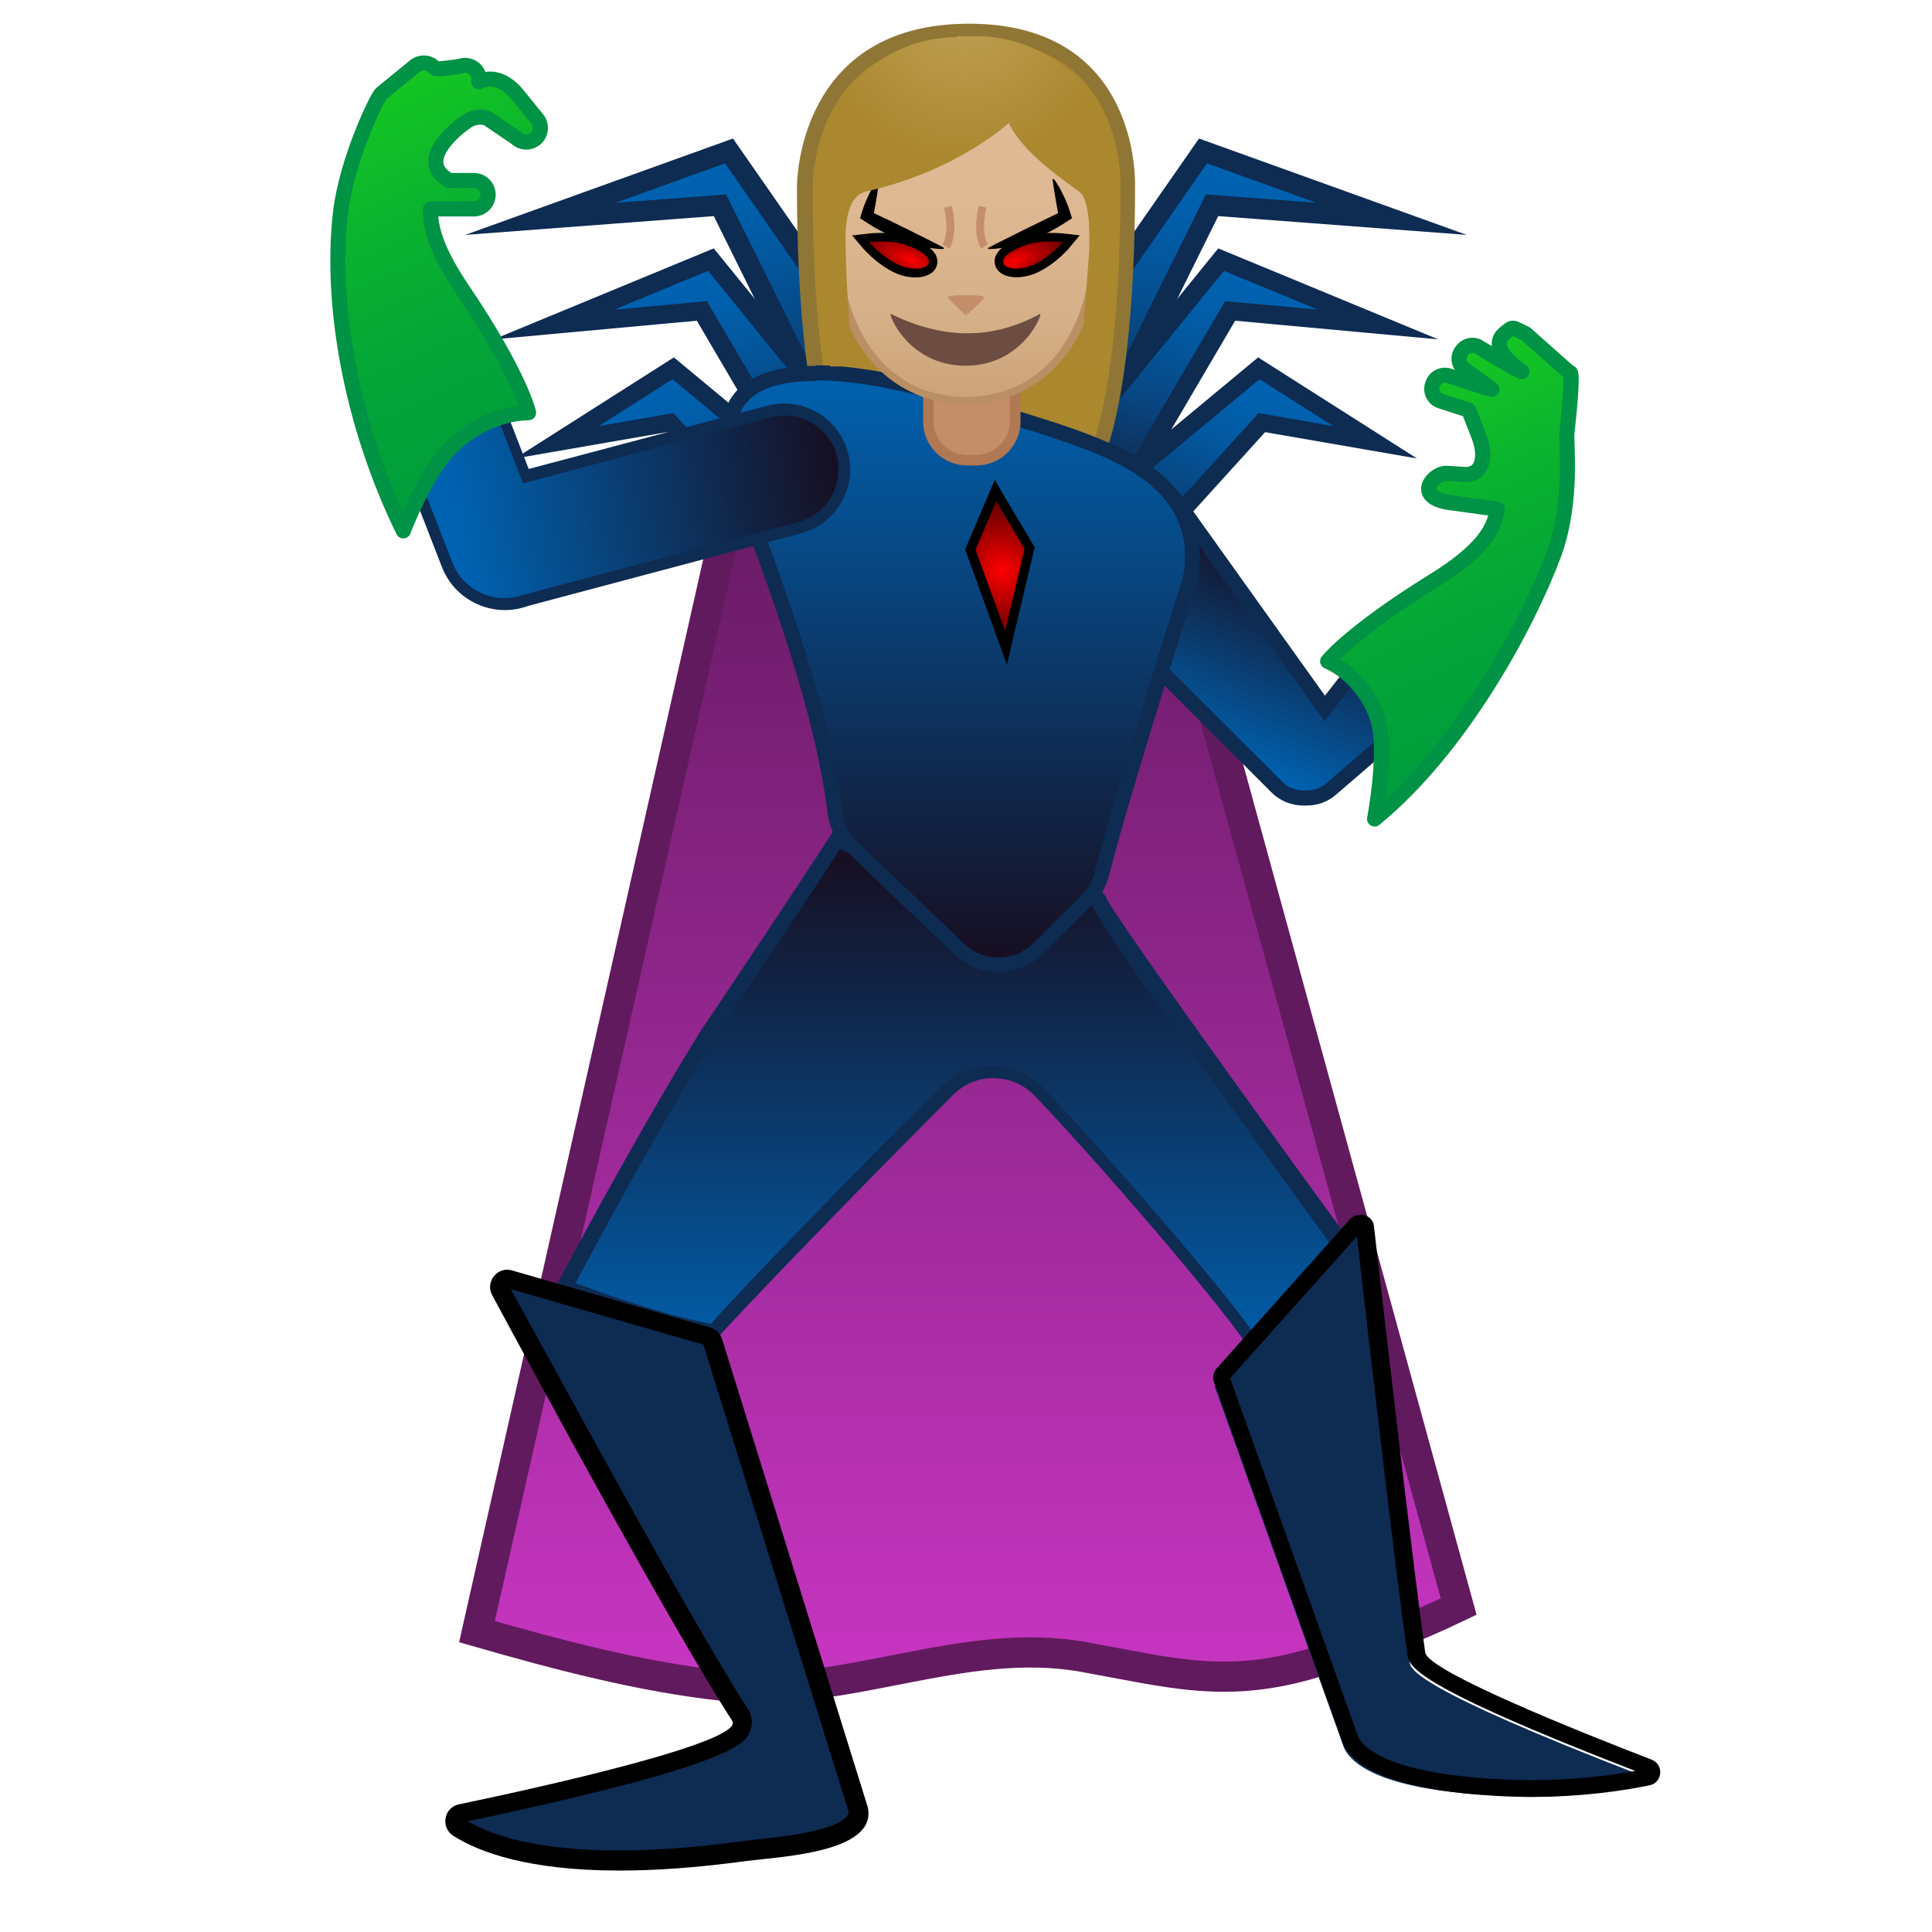 <?xml version="1.0" encoding="UTF-8"?>
<svg enable-background="new 0 0 128 128" version="1.1" viewBox="0 0 128 128" xmlns="http://www.w3.org/2000/svg">
<linearGradient id="g" x1="64" x2="64" y1="34.3" y2="111" gradientUnits="userSpaceOnUse">
<stop stop-color="#691B66" offset="0"/>
<stop stop-color="#C735C1" offset="1"/>
</linearGradient>
<path d="m48.8 31.8-17.2 76.3c5.32 1.53 10.9 3.01 16.4 3.6 8.01 0.87 15.8-3.36 23.8-1.92 5.83 1.05 9.46 2.13 15.3 0.37 3.26-0.98 6.47-2.24 9.54-3.71l-20.5-74.7h-27.2z" fill="url(#g)" stroke="#611A5E" stroke-miterlimit="10" stroke-width="2"/>
<g stroke="#0E2B52" stroke-miterlimit="10">
<linearGradient id="f" x1="58.6" x2="58.6" y1="17.7" y2="39.9" gradientTransform="matrix(1.07 -.128 .129 1.08 -16.3 -1.39)" gradientUnits="userSpaceOnUse">
<stop stop-color="#0063B2" offset=".003"/>
<stop stop-color="#0160AC" offset=".136"/>
<stop stop-color="#03569C" offset=".311"/>
<stop stop-color="#084681" offset=".508"/>
<stop stop-color="#0E305B" offset=".722"/>
<stop stop-color="#15142B" offset=".948"/>
<stop stop-color="#170D1F" offset="1"/>
</linearGradient>
<polygon points="35.8 14.5 48.3 10 64.3 33 57.6 33.6 47.7 13.6" fill="url(#f)" stroke-width="1.37"/>
<linearGradient id="e" x1="62.8" x2="62.8" y1="27.3" y2="46.2" gradientTransform="matrix(.992 -.279 .29 1.03 -24 6.94)" gradientUnits="userSpaceOnUse">
<stop stop-color="#0063B2" offset=".003"/>
<stop stop-color="#0160AC" offset=".136"/>
<stop stop-color="#03569C" offset=".311"/>
<stop stop-color="#084681" offset=".508"/>
<stop stop-color="#0E305B" offset=".722"/>
<stop stop-color="#15142B" offset=".948"/>
<stop stop-color="#170D1F" offset="1"/>
</linearGradient>
<polygon points="36.7 21.5 47.1 17.2 61.4 34.8 55.6 36.1 46.5 20.6" fill="url(#e)" stroke-width="1.23"/>
<linearGradient id="d" x1="66.8" x2="66.8" y1="29.6" y2="47.7" gradientTransform="matrix(.909 -.417 .417 .909 -28.4 25.5)" gradientUnits="userSpaceOnUse">
<stop stop-color="#0063B2" offset=".003"/>
<stop stop-color="#0160AC" offset=".136"/>
<stop stop-color="#03569C" offset=".311"/>
<stop stop-color="#084681" offset=".508"/>
<stop stop-color="#0E305B" offset=".722"/>
<stop stop-color="#15142B" offset=".948"/>
<stop stop-color="#170D1F" offset="1"/>
</linearGradient>
<polygon points="36.9 29.3 44.6 24.4 60.5 37.6 55.1 39.8 44.4 28" fill="url(#d)" stroke-width="1.17"/>
<linearGradient id="c" x1="133" x2="133" y1="26.6" y2="48.8" gradientTransform="matrix(-1.07 -.128 -.129 1.08 225 -1.39)" gradientUnits="userSpaceOnUse">
<stop stop-color="#0063B2" offset=".003"/>
<stop stop-color="#0160AC" offset=".136"/>
<stop stop-color="#03569C" offset=".311"/>
<stop stop-color="#084681" offset=".508"/>
<stop stop-color="#0E305B" offset=".722"/>
<stop stop-color="#15142B" offset=".948"/>
<stop stop-color="#170D1F" offset="1"/>
</linearGradient>
<polygon points="92.2 14.5 79.7 10 63.7 33 70.4 33.6 80.3 13.6" fill="url(#c)" stroke-width="1.37"/>
<linearGradient id="b" x1="138" x2="138" y1="47.7" y2="66.6" gradientTransform="matrix(-.992 -.279 -.29 1.03 233 6.94)" gradientUnits="userSpaceOnUse">
<stop stop-color="#0063B2" offset=".003"/>
<stop stop-color="#0160AC" offset=".136"/>
<stop stop-color="#03569C" offset=".311"/>
<stop stop-color="#084681" offset=".508"/>
<stop stop-color="#0E305B" offset=".722"/>
<stop stop-color="#15142B" offset=".948"/>
<stop stop-color="#170D1F" offset="1"/>
</linearGradient>
<polygon points="91.3 21.5 80.9 17.2 66.6 34.8 72.4 36.1 81.5 20.6" fill="url(#b)" stroke-width="1.23"/>
<linearGradient id="a" x1="140" x2="140" y1="63.3" y2="81.4" gradientTransform="matrix(-.909 -.417 -.417 .909 237 25.5)" gradientUnits="userSpaceOnUse">
<stop stop-color="#0063B2" offset=".003"/>
<stop stop-color="#0160AC" offset=".136"/>
<stop stop-color="#03569C" offset=".311"/>
<stop stop-color="#084681" offset=".508"/>
<stop stop-color="#0E305B" offset=".722"/>
<stop stop-color="#15142B" offset=".948"/>
<stop stop-color="#170D1F" offset="1"/>
</linearGradient>
<polygon points="91.1 29.3 83.4 24.4 67.5 37.6 72.9 39.8 83.6 28" fill="url(#a)" stroke-width="1.17"/>
</g>
<path d="m59.3 33.8s-1.86-0.1-2.79-1.39c-2.05-2.84-3.17-9.97-3.17-20.1 0-0.19 0.02-4.5 2.95-7.43 1.87-1.87 4.53-2.82 7.91-2.82 3.35 0 5.97 0.94 7.77 2.78 2.72 2.77 2.78 6.69 2.76 7.45 0 10.1-1.13 17.2-3.17 20.1-0.9 1.25-2.66 1.38-2.8 1.39l-4.73-0.01h-4.73z" fill="#AB872E"/>
<path d="m64.2 2.56c3.21 0 5.71 0.88 7.42 2.63 2.63 2.69 2.63 6.65 2.62 7.13 0 9.99-1.09 17-3.08 19.8-0.78 1.08-2.4 1.18-2.38 1.18l-4.74-0.01-4.7 0.01c-0.02 0-1.64-0.09-2.42-1.18-1.99-2.76-3.08-9.78-3.08-19.8 0-0.17 0.02-4.28 2.81-7.07 1.77-1.78 4.31-2.68 7.55-2.68m0-1c-11.4 0-11.4 10.6-11.4 10.8 0 6.86 0.52 16.5 3.27 20.4 1.09 1.51 3.19 1.59 3.19 1.59l4.74-0.01 4.74 0.01s2.1-0.08 3.19-1.59c2.74-3.81 3.27-13.5 3.27-20.4 0-0.17 0.41-10.8-11-10.8z" fill="#8F7635"/>
<linearGradient id="t" x1="78.8" x2="84.3" y1="49.6" y2="36.3" gradientUnits="userSpaceOnUse">
<stop stop-color="#0063B2" offset=".003"/>
<stop stop-color="#170D1F" offset="1"/>
</linearGradient>
<path d="m86.3 53c-0.67 0-1.3-0.25-1.76-0.72l-14.1-14.1c-0.97-0.97-0.97-2.56 0-3.54l1.95-1.94c0.31-0.31 0.99-0.49 1.87-0.49 1.44 0 3.04 0.47 3.64 1.07l9.84 13.8 3.19-4.09c0.38-0.32 0.96-0.53 1.56-0.53 0.73 0 1.42 0.32 1.9 0.87l0.22 0.25c0.43 0.5 0.64 1.15 0.59 1.82s-0.35 1.27-0.86 1.71l-6.19 5.33c-0.45 0.38-1.01 0.59-1.63 0.59h-0.18z" fill="url(#t)"/>
<path d="m74.3 32.6c1.36 0 2.74 0.45 3.24 0.88l9.44 13.2 0.78 1.09 0.82-1.06 2.71-3.48c0.35-0.27 0.78-0.42 1.23-0.42 0.59 0 1.14 0.25 1.52 0.69l0.22 0.25c0.72 0.84 0.63 2.1-0.21 2.82l-6.19 5.33c-0.45 0.39-0.96 0.47-1.31 0.47h-0.18c-0.54 0-1.04-0.2-1.41-0.57l-14.1-14.1c-0.78-0.78-0.78-2.05 0-2.83l1.94-1.94c0.17-0.17 0.71-0.34 1.52-0.34m0-1c-0.94 0-1.78 0.19-2.23 0.64l-1.94 1.94c-1.17 1.17-1.17 3.08 0 4.24l14.1 14.1c0.58 0.58 1.35 0.86 2.12 0.86h0.18c0.69 0 1.39-0.22 1.95-0.71l6.19-5.33c1.25-1.08 1.39-2.98 0.32-4.23l-0.22-0.25c-0.59-0.69-1.43-1.04-2.28-1.04-0.69 0-1.39 0.24-1.95 0.72l-2.78 3.56-9.5-13.3c-0.73-0.72-2.49-1.21-4-1.21z" fill="#0E2B52"/>
<linearGradient id="s" x1="63.2" x2="63.2" y1="56" y2="91.6" gradientUnits="userSpaceOnUse">
<stop stop-color="#170D1F" offset="0"/>
<stop stop-color="#0063B2" offset=".997"/>
</linearGradient>
<path d="m83.2 89.4c-1.68-2.64-9.48-11.8-14.3-16.9-0.82-0.86-1.93-1.34-3.12-1.34-1.14 0-2.22 0.45-3.02 1.25-6.19 6.2-13.5 13.8-15.4 15.9-3.62-0.65-8.31-2.38-9.86-2.97 1.12-2.11 5.6-10.5 9.47-16.7 0.03-0.05 0.45-0.68 1.08-1.63 5.25-7.88 6.92-10.4 7.46-11.3 0.99 0.35 3.94 1.48 8.28 3.93 0.76 0.43 1.54 0.65 2.31 0.65 2.25 0 3.81-1.83 4.5-2.82 0.22 0.24 0.54 0.58 1 1.06 0.47 0.5 1.12 1.17 1.23 1.32 0.88 1.9 12.2 17.5 16.1 22.8-0.7 1.08-3.34 4.98-5.71 6.75z" fill="url(#s)"/>
<path d="m55.7 56.3c1.23 0.46 3.97 1.58 7.83 3.76 0.84 0.47 1.7 0.71 2.55 0.71 2.12 0 3.68-1.46 4.54-2.55 0.17 0.18 0.37 0.39 0.6 0.63 0.45 0.47 1.07 1.12 1.18 1.27-0.01-0.01-0.1-0.14-0.14-0.33 0.22 1.04 8.74 12.8 16 22.8-0.84 1.26-2.99 4.33-5 6.02-2.36-3.43-10.1-12.3-14.1-16.5-0.92-0.96-2.15-1.5-3.48-1.5-1.28 0-2.48 0.5-3.38 1.4-6 6.01-13.1 13.3-15.2 15.7-3.19-0.61-7.12-2.01-8.97-2.7 1.44-2.71 5.58-10.4 9.18-16.2 0.04-0.07 0.45-0.68 1.07-1.61 4.65-6.93 6.52-9.75 7.29-11m-0.43-1.21c-0.04 0.2-8.65 13.1-8.75 13.2-4.5 7.25-9.75 17.2-9.75 17.2s6.25 2.5 10.8 3.25c1.53-1.75 9.16-9.66 15.6-16.1 0.74-0.74 1.7-1.11 2.67-1.11 1 0 2.01 0.4 2.76 1.18 5.55 5.86 14.2 16.1 14.5 17.3 2.97-1.89 6.5-7.5 6.5-7.5s-16-21.9-16.3-23c-0.04-0.18-2.69-2.8-2.73-3 0 0-1.69 3.18-4.44 3.18-0.63 0-1.32-0.17-2.06-0.58-5.5-3.1-8.75-4.1-8.75-4.1z" fill="#0E2B52"/>
<linearGradient id="r" x1="63.7" x2="63.7" y1="24" y2="64.2" gradientUnits="userSpaceOnUse">
<stop stop-color="#0063B2" offset=".003"/>
<stop stop-color="#170D1F" offset="1"/>
</linearGradient>
<path d="m66.2 63.9c-0.97 0-1.89-0.37-2.59-1.04l-7.1-6.78c-0.63-0.6-1.03-1.4-1.13-2.26-0.17-1.42-0.55-3.75-1.38-6.86-1.4-5.21-3.1-9.75-4.22-12.8-0.41-1.1-0.73-1.96-0.91-2.52-0.75-2.32-0.7-4.08 0.13-5.22 0.85-1.17 2.58-1.77 5.12-1.77 4.58 0 10.2 1.97 10.2 1.99 1.08 0.41 2.26 0.78 3.51 1.17 5.56 1.75 11.9 3.73 11.1 10-0.02 0.21-0.08 0.44-0.15 0.69-0.8 2.51-4.81 15.3-5.76 19.2-0.17 0.7-0.52 1.33-1.01 1.82-0.83 0.82-2.06 2.05-3.21 3.2-0.72 0.71-1.66 1.1-2.66 1.1z" fill="url(#r)"/>
<path d="m54.1 25.2c4.49 0 10 1.94 10 1.95 1.1 0.42 2.29 0.79 3.55 1.18 5.64 1.77 11.5 3.61 10.8 9.48-0.02 0.18-0.07 0.38-0.13 0.6-0.8 2.52-4.82 15.3-5.77 19.3-0.15 0.61-0.45 1.15-0.88 1.58-0.83 0.82-2.07 2.05-3.22 3.2-0.61 0.61-1.43 0.95-2.3 0.95-0.84 0-1.64-0.32-2.25-0.9l-7.1-6.78c-0.54-0.52-0.89-1.21-0.98-1.96-0.17-1.43-0.55-3.79-1.4-6.93-1.41-5.23-3.11-9.79-4.23-12.8-0.41-1.09-0.73-1.95-0.9-2.49-0.7-2.16-0.68-3.77 0.06-4.77 0.75-1.04 2.34-1.57 4.72-1.57m0-1c-4.21 0-7.67 1.6-5.73 7.64 0.66 2.06 3.2 8.1 5.12 15.2 0.83 3.1 1.2 5.41 1.37 6.79 0.12 0.98 0.57 1.88 1.28 2.56l7.1 6.78c0.82 0.79 1.88 1.18 2.94 1.18 1.09 0 2.17-0.41 3-1.24 1.15-1.15 2.39-2.38 3.21-3.2 0.57-0.56 0.96-1.27 1.15-2.05 0.95-3.96 5-16.8 5.75-19.2 0.08-0.25 0.14-0.52 0.17-0.78 0.95-8.14-8.9-9.42-15-11.7 0 0-5.67-2.02-10.4-2.02z" fill="#0E2B52"/>
<path d="m64.1 30.5c-1.42 0-2.58-1.14-2.58-2.55v-3.19h5.75v3.19c0 1.41-1.16 2.55-2.58 2.55h-0.59z" fill="#C48E6A"/>
<path d="m66.9 25.1v2.84c0 1.21-1 2.2-2.23 2.2h-0.59c-1.23 0-2.23-0.99-2.23-2.2v-2.84h5.05m0.7-0.7h-6.44v3.54c0 1.6 1.31 2.9 2.93 2.9h0.59c1.62 0 2.93-1.3 2.93-2.9v-3.54h-0.01z" fill="#B07853"/>
<linearGradient id="q" x1="64" x2="64" y1="26.3" y2="4.95" gradientUnits="userSpaceOnUse">
<stop stop-color="#CCA47A" offset="0"/>
<stop stop-color="#D6B088" offset=".257"/>
<stop stop-color="#DEB892" offset=".589"/>
<stop stop-color="#E0BB95" offset="1"/>
</linearGradient>
<path d="m64 26.5c-4.1 0-8.51-3.18-8.51-10.2 0-5.58 3.25-11.6 8.51-11.6s8.51 6.03 8.51 11.6c-0.01 6.97-4.42 10.2-8.51 10.2z" fill="url(#q)"/>
<path d="m64 5c5.1 0 8.26 5.9 8.26 11.4 0 4.77-2.58 9.9-8.26 9.9-5.67 0-8.26-5.13-8.26-9.9 0-5.46 3.16-11.4 8.26-11.4m0-0.5c-4.55 0-8.76 4.86-8.76 11.9 0 6.96 4.34 10.4 8.76 10.4s8.76-3.44 8.76-10.4c-0.01-7-4.22-11.9-8.76-11.9z" fill="#BA8F63"/>
<path d="m62.8 19.7c0.08 0.19 1.21 1.21 1.21 1.21s1.13-1.02 1.21-1.21c0.07-0.19-2.5-0.19-2.42 0z" fill="#C48E6A"/>
<path d="m68.9 20.8c-3.13 1.71-6.4 1.71-9.87 0-0.24-0.12 1.1 3.43 4.94 3.43s5.17-3.56 4.93-3.43z" fill="#6D4C41"/>
<path d="m62.5 16.5c-0.24 0-0.48-0.02-0.71-0.05l-0.34-0.05-0.33-0.07c-0.22-0.04-0.43-0.11-0.65-0.17s-0.42-0.13-0.63-0.2c-0.82-0.31-1.61-0.69-2.35-1.17l-0.51-0.33 0.13-0.43c0.06-0.19 0.12-0.37 0.2-0.55l0.11-0.28 0.13-0.27c0.08-0.18 0.18-0.36 0.28-0.54s0.22-0.35 0.35-0.53l0.09 0.02c-0.06 0.38-0.12 0.77-0.18 1.15l-0.2 1.15-0.04-0.08 1.17 0.55 1.18 0.58 1.18 0.59c0.39 0.19 0.78 0.4 1.17 0.6l-0.05 0.08z"/>
<radialGradient id="p" cx="60.5" cy="17.1" r="3.38" gradientTransform="matrix(.926 .377 -.15 .368 6.87 -11.9)" gradientUnits="userSpaceOnUse">
<stop stop-color="#f00" offset=".003"/>
<stop stop-color="#F50000" offset=".072"/>
<stop stop-color="#980000" offset=".712"/>
<stop stop-color="#730000" offset="1"/>
</radialGradient>
<path d="m60.6 18c-0.42 0-0.89-0.11-1.3-0.31-1.13-0.54-1.95-1.51-1.99-1.55l-0.34-0.41 0.52-0.06s0.36-0.04 0.85-0.04c0.63 0 1.17 0.07 1.6 0.21s1.46 0.52 1.75 1.09c0.08 0.17 0.1 0.34 0.05 0.5-0.11 0.35-0.54 0.57-1.14 0.57z" fill="url(#p)"/>
<path d="m58.4 16c0.46 0 1.03 0.04 1.51 0.19 0.97 0.31 1.75 0.81 1.62 1.23-0.08 0.24-0.42 0.38-0.87 0.38-0.35 0-0.77-0.09-1.18-0.28-1.1-0.52-1.9-1.48-1.9-1.48s0.35-0.04 0.82-0.04m0-0.57c-0.5 0-0.87 0.04-0.89 0.05l-1.05 0.12 0.68 0.81c0.04 0.04 0.9 1.06 2.08 1.63 0.45 0.22 0.96 0.34 1.43 0.34 0.73 0 1.26-0.29 1.41-0.77 0.24-0.75-0.48-1.46-1.98-1.95-0.45-0.16-1.02-0.23-1.68-0.23z"/>
<path d="m65.5 16.5c0.24 0 0.48-0.02 0.71-0.05l0.34-0.05 0.33-0.07c0.22-0.04 0.43-0.11 0.65-0.17s0.42-0.13 0.63-0.2c0.82-0.31 1.61-0.69 2.35-1.17l0.51-0.33-0.13-0.43c-0.06-0.19-0.12-0.37-0.2-0.55l-0.11-0.28-0.13-0.27c-0.08-0.18-0.18-0.36-0.28-0.54s-0.22-0.35-0.35-0.53l-0.09 0.02c0.06 0.38 0.12 0.77 0.18 1.15l0.2 1.15 0.04-0.08-1.18 0.57-1.18 0.58-1.18 0.59c-0.39 0.19-0.78 0.4-1.17 0.6l0.06 0.06z"/>
<radialGradient id="o" cx="129" cy="17.4" r="3.38" gradientTransform="matrix(-.926 .377 .15 .368 184 -37.7)" gradientUnits="userSpaceOnUse">
<stop stop-color="#f00" offset=".003"/>
<stop stop-color="#F50000" offset=".072"/>
<stop stop-color="#980000" offset=".712"/>
<stop stop-color="#730000" offset="1"/>
</radialGradient>
<path d="m67.3 18c-0.6 0-1.03-0.21-1.14-0.57-0.05-0.16-0.03-0.33 0.05-0.5 0.29-0.57 1.32-0.96 1.75-1.09 0.43-0.14 0.96-0.21 1.6-0.21 0.49 0 0.85 0.04 0.85 0.04l0.52 0.06-0.34 0.4c-0.04 0.04-0.86 1.01-1.99 1.55-0.41 0.2-0.88 0.32-1.3 0.32z" fill="url(#o)"/>
<path d="m69.6 16c0.47 0 0.82 0.04 0.82 0.04s-0.81 0.96-1.89 1.48c-0.41 0.19-0.83 0.28-1.18 0.28-0.45 0-0.8-0.14-0.87-0.38-0.14-0.42 0.64-0.92 1.62-1.23 0.47-0.15 1.04-0.19 1.5-0.19m0-0.57c-0.66 0-1.23 0.07-1.68 0.22-1.5 0.48-2.23 1.2-1.98 1.95 0.16 0.48 0.68 0.77 1.41 0.77 0.47 0 0.97-0.12 1.43-0.34 1.19-0.57 2.05-1.58 2.08-1.63l0.68-0.81-1.05-0.12c-0.02 0-0.39-0.04-0.89-0.04z"/>
<path d="m62.8 13.7s0.45 1.69-0.13 2.63" fill="none" stroke="#C48E6A" stroke-miterlimit="10" stroke-width=".522"/>
<path d="m65.1 13.7s-0.45 1.69 0.13 2.63" fill="none" stroke="#C48E6A" stroke-miterlimit="10" stroke-width=".522"/>
<radialGradient id="n" cx="59.7" cy="34.3" r="3.84" gradientTransform="matrix(.965 -.018 .07 1.04 6.39 3.19)" gradientUnits="userSpaceOnUse">
<stop stop-color="#f00" offset=".003"/>
<stop stop-color="#F50000" offset=".072"/>
<stop stop-color="#980000" offset=".712"/>
<stop stop-color="#730000" offset="1"/>
</radialGradient>
<polygon points="64.3 36.4 66 32.5 68.3 36.3 66.7 42.9" fill="url(#n)"/>
<path d="m66 33.2 1.88 3.16-1.29 5.44-1.96-5.38 1.37-3.22m-0.09-1.41-0.5 1.16-1.37 3.22-0.1 0.23 0.09 0.24 1.95 5.38 0.73 2.01 0.49-2.08 1.29-5.44 0.06-0.25-0.13-0.22-1.88-3.16-0.63-1.09z"/>
<linearGradient id="m" x1="29.5" x2="55.5" y1="31.9" y2="27.8" gradientUnits="userSpaceOnUse">
<stop stop-color="#0063B2" offset=".003"/>
<stop stop-color="#170D1F" offset="1"/>
</linearGradient>
<path d="m33.6 40c-1.67 0-3.2-1.04-3.8-2.59l-4.12-10.6c-0.4-1.03 0.11-2.2 1.15-2.6l2.74-1.06c0.23-0.09 0.47-0.14 0.72-0.14 0.83 0 1.58 0.52 1.88 1.28l2.82 7.26 16.1-4.28c0.33-0.09 0.67-0.13 1.02-0.13 1.81 0 3.39 1.22 3.85 2.96 0.56 2.12-0.7 4.3-2.82 4.87l-18 4.79c-0.56 0.18-1.04 0.27-1.53 0.27z" fill="url(#m)"/>
<path d="m30.2 23.4c0.67 0 1.28 0.41 1.51 1.03l2.69 6.93 0.26 0.66 16.4-4.37c0.3-0.08 0.61-0.12 0.91-0.12 1.63 0 3.06 1.1 3.47 2.66 0.24 0.92 0.11 1.89-0.37 2.72s-1.25 1.42-2.18 1.67l-18 4.77h-0.04l-0.1 0.02-0.04 0.02c-0.41 0.16-0.85 0.24-1.29 0.24-1.51 0-2.89-0.94-3.44-2.34l-4.12-10.6c-0.32-0.83 0.09-1.77 0.92-2.09l2.74-1.06c0.22-0.08 0.41-0.11 0.61-0.11m0-0.79c-0.29 0-0.58 0.05-0.86 0.16l-2.74 1.06c-1.23 0.48-1.85 1.88-1.37 3.11l4.12 10.6c0.68 1.76 2.38 2.85 4.17 2.85 0.52 0 1.05-0.09 1.57-0.29 0.02 0 0.04 0 0.06-0.01l18-4.79c2.33-0.62 3.72-3.03 3.1-5.35-0.52-1.95-2.3-3.25-4.23-3.25-0.37 0-0.74 0.05-1.12 0.15l-15.8 4.19-2.69-6.93c-0.38-0.95-1.29-1.53-2.26-1.53z" fill="#0E2B52"/>
<path d="m41 123c-5.94 0-9.07-1.2-10.6-2.2-0.28-0.18-0.25-0.45-0.24-0.53 0.02-0.1 0.09-0.34 0.4-0.4 17.7-3.73 18.3-5.13 18.5-5.66 0.12-0.28 0.09-0.58-0.07-0.84-3.9-6.06-12.4-21.7-15.9-28.1-0.12-0.22-0.05-0.41 0.01-0.5 0.07-0.12 0.23-0.25 0.43-0.25 0.05 0 0.1 0.01 0.15 0.02l13.1 3.78c0.17 0.05 0.29 0.17 0.35 0.34l9.65 31c0.06 0.29 0.01 0.56-0.17 0.81-0.9 1.26-4.5 1.63-6.43 1.84-0.42 0.04-0.8 0.08-1.1 0.12-2.96 0.4-5.7 0.61-8.14 0.61 0.01 0 0.01 0 0 0z" fill="#0E2B52"/>
<path d="m33.8 85.4 12.8 3.68 9.61 30.9c0.03 0.17-0.01 0.24-0.06 0.31-0.73 1.02-4.41 1.41-5.99 1.58-0.43 0.05-0.81 0.09-1.12 0.13-2.94 0.4-5.65 0.6-8.05 0.6-5.47 0-8.46-1.02-10-1.94 17.8-3.75 18.4-5.19 18.7-5.97 0.2-0.48 0.15-0.99-0.12-1.42-3.84-5.98-12.1-21.3-15.7-27.8m-0.26-1.35c-0.82 0-1.43 0.9-1 1.69 3.27 6.08 11.9 22 15.9 28.2 0.89 1.39-12.7 4.41-18.1 5.53-1.01 0.21-1.24 1.54-0.37 2.09 1.7 1.08 4.96 2.3 11 2.3 2.31 0 5.03-0.18 8.23-0.61 2.28-0.31 8.91-0.54 8.22-3.6l-9.65-31c-0.11-0.37-0.41-0.65-0.78-0.76l-13.1-3.78c-0.11-0.04-0.22-0.05-0.32-0.05z"/>
<path d="m101 119c-0.75 0-1.53-0.02-2.33-0.07-6.89-0.39-9.03-1.91-9.62-3.11l-8.55-23.9c-0.04-0.12-0.02-0.25 0.07-0.34l8.83-9.88c0.07-0.08 0.15-0.12 0.25-0.12 0.15 0 0.32 0.09 0.34 0.3 0.75 6.56 2.59 22.4 3.39 28.2 0.07 0.51 0.24 1.71 15.4 7.56 0.21 0.08 0.22 0.27 0.22 0.35-0.01 0.08-0.04 0.25-0.26 0.3-1.69 0.34-4.39 0.76-7.73 0.76z" fill="#0E2B52"/>
<path d="m89.9 81.9c0.64 5.6 2.52 21.9 3.34 27.7 0.11 0.79 0.28 1.99 15.1 7.73-1.66 0.3-4.04 0.61-6.9 0.61-0.76 0-1.54-0.02-2.3-0.07-7.08-0.4-8.75-2.02-9.14-2.76l-8.5-23.8 8.44-9.44m0.15-1.38c-0.24 0-0.47 0.09-0.66 0.3l-8.83 9.88c-0.22 0.24-0.28 0.58-0.17 0.89l8.57 24c1.41 2.89 8.08 3.3 10.1 3.42 0.82 0.05 1.61 0.07 2.36 0.07 3.3 0 5.99-0.39 7.83-0.77 0.87-0.18 0.96-1.38 0.13-1.7-4.86-1.88-14.9-5.89-15-7.12-0.83-5.94-2.74-22.5-3.39-28.2-0.04-0.49-0.45-0.79-0.87-0.79z"/>
<linearGradient id="l" x1="23.4" x2="35" y1="4.27" y2="30" gradientUnits="userSpaceOnUse">
<stop stop-color="#17CB1F" offset="0"/>
<stop stop-color="#0BB42E" offset=".356"/>
<stop stop-color="#03A438" offset=".719"/>
<stop stop-color="#009E3C" offset=".997"/>
</linearGradient>
<path d="m34.2 9.14c0.36 0.36 0.96 0.36 1.33 0 0.36-0.36 0.36-0.96 0-1.33l-1.27-1.57c-1.32-1.57-2.54-0.82-2.54-0.82 0.03-0.16 0.03-0.32-0.03-0.48-0.18-0.48-0.72-0.73-1.2-0.55 0 0-1.58 0.26-1.68 0.13-0.32-0.4-0.92-0.46-1.32-0.14l-2.23 1.82c-0.25 0.2-2.31 4.39-2.71 7.97-0.67 6 0.7 13.9 4.17 21 0 0 1.39-3.67 3.04-5.4 1.18-1.26 3.18-2.39 5.26-2.43 0 0-0.53-2.46-4.36-8.13-1.65-2.44-2.19-4.07-2.13-5.37h2.87c0.52 0 0.94-0.42 0.94-0.94s-0.42-0.94-0.94-0.94h-1.63c-2.12-1.19 0.04-3.15 1.15-3.92 0.67-0.46 1.35-0.21 1.35-0.21l1.93 1.31z" fill="url(#l)" stroke="#009245" stroke-linecap="round" stroke-linejoin="round" stroke-miterlimit="10"/>
<linearGradient id="k" x1="90.5" x2="101" y1="24.1" y2="48.2" gradientUnits="userSpaceOnUse">
<stop stop-color="#17CB1F" offset="0"/>
<stop stop-color="#0BB42E" offset=".356"/>
<stop stop-color="#03A438" offset=".719"/>
<stop stop-color="#009E3C" offset=".997"/>
</linearGradient>
<path d="m104 24.7-2.92-2.59c-0.92-0.42-0.78-0.55-1.42 0-1.17 1 1.17 2.5 1.17 2.5-0.07 0.09-2.78-1.57-2.78-1.57-0.38-0.28-0.91-0.19-1.19 0.19l-0.03 0.04c-0.28 0.38-0.19 0.91 0.19 1.19l1.82 1.33c0.11 0.08-2.85-0.89-2.85-0.89-0.45-0.14-0.93 0.1-1.07 0.55l-0.02 0.05c-0.15 0.45 0.1 0.93 0.55 1.07l1.85 0.6c0 0.01 0 0.01 0.01 0.02 0 0 0.33 0.82 0.67 1.71 0.43 1.12 0.39 2.46-0.81 2.54l-1.33-0.08c-0.81-0.06-2.25 1.5 0.08 1.92l3.28 0.45c-0.2 1.44-1.16 2.86-4.27 4.78-5.51 3.42-6.97 5.3-6.97 5.3 1.7 0.76 2.87 2.4 3.33 3.87 0.64 2.03-0.22 6.58-0.22 6.58 5.79-4.73 10.2-13 11.9-17.6v0c1.28-3.55 0.76-7.55 0.84-7.96 0 0 0.43-3.71 0.23-4.01z" fill="url(#k)" stroke="#009245" stroke-linecap="round" stroke-linejoin="round" stroke-miterlimit="10"/>
<defs>
<radialGradient id="h" cx="241" cy="-23.6" r="12.9" gradientTransform="matrix(.796 6.82e-5 -6.82e-5 .796 -128 19.1)" gradientUnits="userSpaceOnUse">
<stop stop-color="#BFA055" offset="0"/>
<stop stop-color="#AB872F" offset="1"/>
</radialGradient>
</defs>
<path d="m63.4 2.46c-4.55 0-8.79 3.47-8.79 8.02l0.4 13.8 1.43-0.006c-0.165-2.38-0.362-5.43-0.406-7.55-0.01-0.78-0.249-3.69 1.39-4.05 6.01-1.35 9.41-4.53 9.41-4.53 0.88 1.93 3.65 3.81 4.64 4.53 0.81 0.59 0.699 3.01 0.689 4.04l-0.588 7.51 1.49-0.006 0.4-13.8c-1e-6 -4.55-4.19-8.02-8.74-8.02h-1.32z" fill="url(#h)"/>
</svg>
